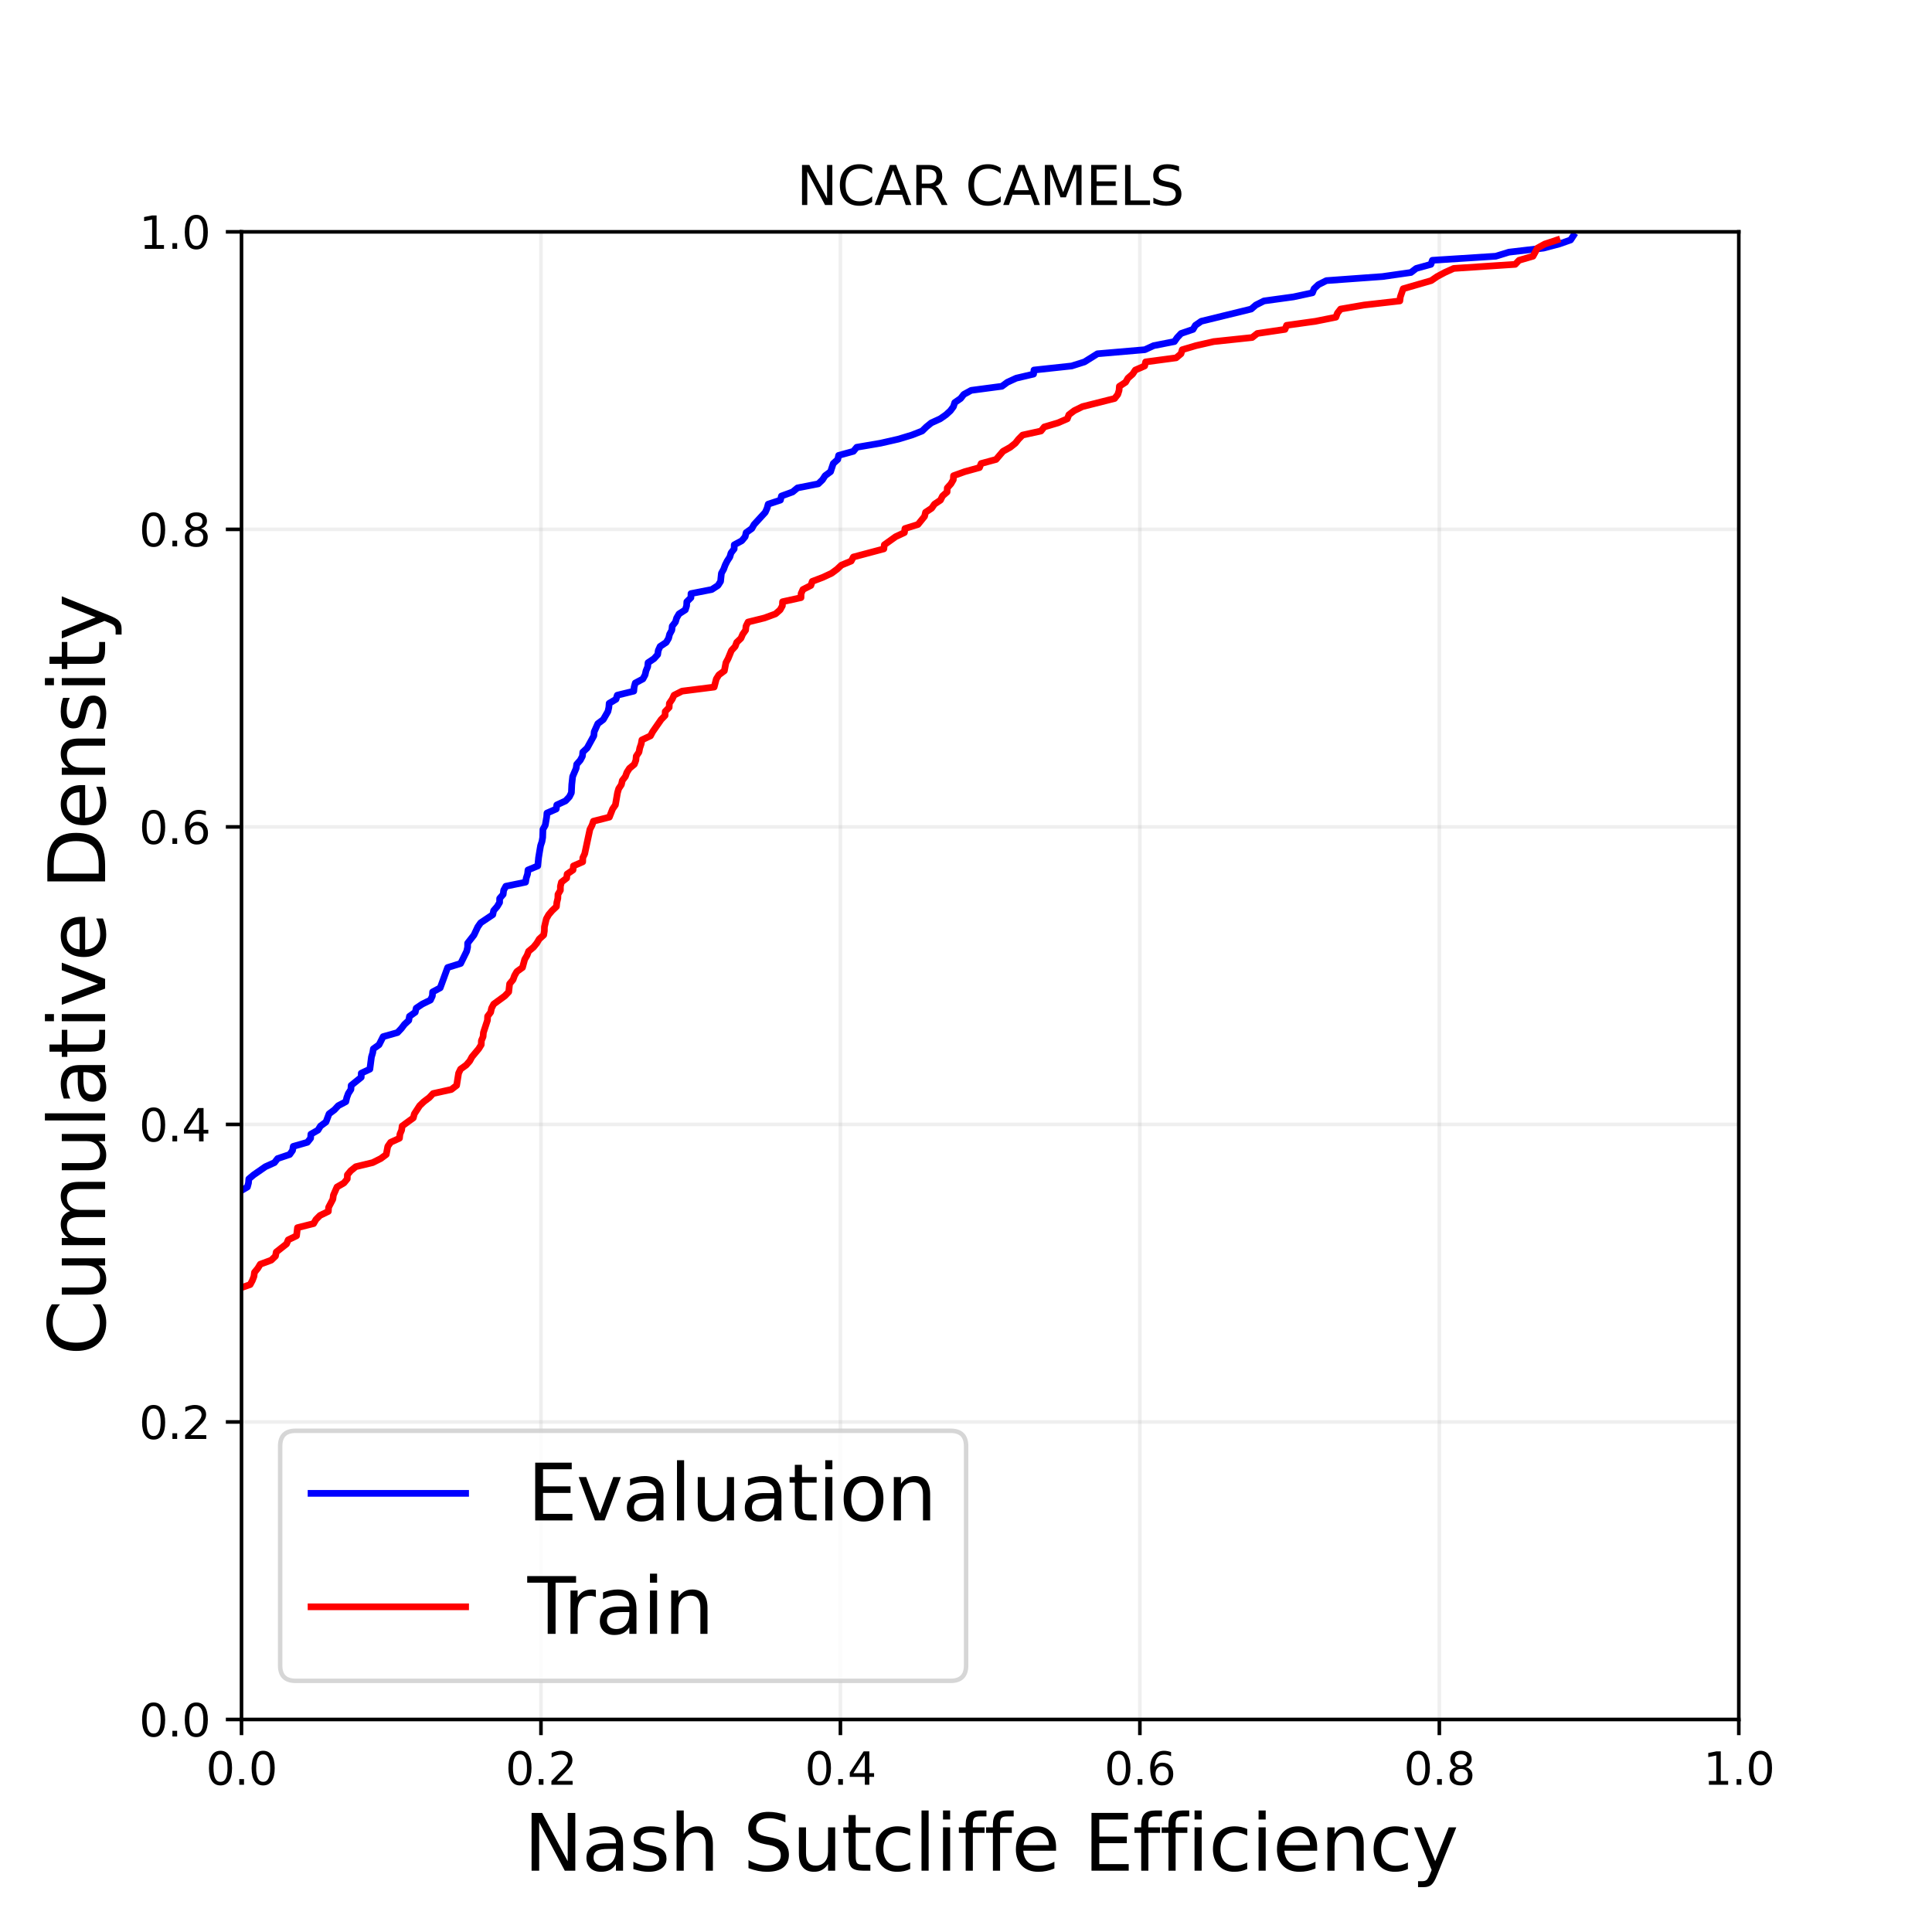 <?xml version="1.0" encoding="utf-8" standalone="no"?>
<!DOCTYPE svg PUBLIC "-//W3C//DTD SVG 1.1//EN"
  "http://www.w3.org/Graphics/SVG/1.1/DTD/svg11.dtd">
<svg xmlns:xlink="http://www.w3.org/1999/xlink" width="432pt" height="432pt" viewBox="0 0 432 432" xmlns="http://www.w3.org/2000/svg" version="1.1">
 <defs>
  <style type="text/css">*{stroke-linejoin: round; stroke-linecap: butt}</style>
 </defs>
 <g id="figure_1">
  <g id="patch_1">
   <path d="M 0 432 
L 432 432 
L 432 0 
L 0 0 
z
" style="fill: #ffffff"/>
  </g>
  <g id="axes_1">
   <g id="patch_2">
    <path d="M 54 384.48 
L 388.8 384.48 
L 388.8 51.84 
L 54 51.84 
z
" style="fill: #ffffff"/>
   </g>
   <g id="matplotlib.axis_1">
    <g id="xtick_1">
     <g id="line2d_1">
      <path d="M 54 384.48 
L 54 51.84 
" clip-path="url(#p6f4d86b67a)" style="fill: none; stroke: #b0b0b0; stroke-opacity: 0.2; stroke-width: 0.8; stroke-linecap: square"/>
     </g>
     <g id="line2d_2">
      <defs>
       <path id="m00bbfbec13" d="M 0 0 
L 0 3.5 
" style="stroke: #000000; stroke-width: 0.8"/>
      </defs>
      <g>
       <use xlink:href="#m00bbfbec13" x="54" y="384.48" style="stroke: #000000; stroke-width: 0.8"/>
      </g>
     </g>
     <g id="text_1">
      <!-- 0.0 -->
      <g transform="translate(46.048 399.078) scale(0.1 -0.1)">
       <defs>
        <path id="DejaVuSans-30" d="M 2034 4250 
Q 1547 4250 1301 3770 
Q 1056 3291 1056 2328 
Q 1056 1369 1301 889 
Q 1547 409 2034 409 
Q 2525 409 2770 889 
Q 3016 1369 3016 2328 
Q 3016 3291 2770 3770 
Q 2525 4250 2034 4250 
z
M 2034 4750 
Q 2819 4750 3233 4129 
Q 3647 3509 3647 2328 
Q 3647 1150 3233 529 
Q 2819 -91 2034 -91 
Q 1250 -91 836 529 
Q 422 1150 422 2328 
Q 422 3509 836 4129 
Q 1250 4750 2034 4750 
z
" transform="scale(0.016)"/>
        <path id="DejaVuSans-2e" d="M 684 794 
L 1344 794 
L 1344 0 
L 684 0 
L 684 794 
z
" transform="scale(0.016)"/>
       </defs>
       <use xlink:href="#DejaVuSans-30"/>
       <use xlink:href="#DejaVuSans-2e" x="63.623"/>
       <use xlink:href="#DejaVuSans-30" x="95.41"/>
      </g>
     </g>
    </g>
    <g id="xtick_2">
     <g id="line2d_3">
      <path d="M 120.96 384.48 
L 120.96 51.84 
" clip-path="url(#p6f4d86b67a)" style="fill: none; stroke: #b0b0b0; stroke-opacity: 0.2; stroke-width: 0.8; stroke-linecap: square"/>
     </g>
     <g id="line2d_4">
      <g>
       <use xlink:href="#m00bbfbec13" x="120.96" y="384.48" style="stroke: #000000; stroke-width: 0.8"/>
      </g>
     </g>
     <g id="text_2">
      <!-- 0.2 -->
      <g transform="translate(113.008 399.078) scale(0.1 -0.1)">
       <defs>
        <path id="DejaVuSans-32" d="M 1228 531 
L 3431 531 
L 3431 0 
L 469 0 
L 469 531 
Q 828 903 1448 1529 
Q 2069 2156 2228 2338 
Q 2531 2678 2651 2914 
Q 2772 3150 2772 3378 
Q 2772 3750 2511 3984 
Q 2250 4219 1831 4219 
Q 1534 4219 1204 4116 
Q 875 4013 500 3803 
L 500 4441 
Q 881 4594 1212 4672 
Q 1544 4750 1819 4750 
Q 2544 4750 2975 4387 
Q 3406 4025 3406 3419 
Q 3406 3131 3298 2873 
Q 3191 2616 2906 2266 
Q 2828 2175 2409 1742 
Q 1991 1309 1228 531 
z
" transform="scale(0.016)"/>
       </defs>
       <use xlink:href="#DejaVuSans-30"/>
       <use xlink:href="#DejaVuSans-2e" x="63.623"/>
       <use xlink:href="#DejaVuSans-32" x="95.41"/>
      </g>
     </g>
    </g>
    <g id="xtick_3">
     <g id="line2d_5">
      <path d="M 187.92 384.48 
L 187.92 51.84 
" clip-path="url(#p6f4d86b67a)" style="fill: none; stroke: #b0b0b0; stroke-opacity: 0.2; stroke-width: 0.8; stroke-linecap: square"/>
     </g>
     <g id="line2d_6">
      <g>
       <use xlink:href="#m00bbfbec13" x="187.92" y="384.48" style="stroke: #000000; stroke-width: 0.8"/>
      </g>
     </g>
     <g id="text_3">
      <!-- 0.4 -->
      <g transform="translate(179.968 399.078) scale(0.1 -0.1)">
       <defs>
        <path id="DejaVuSans-34" d="M 2419 4116 
L 825 1625 
L 2419 1625 
L 2419 4116 
z
M 2253 4666 
L 3047 4666 
L 3047 1625 
L 3713 1625 
L 3713 1100 
L 3047 1100 
L 3047 0 
L 2419 0 
L 2419 1100 
L 313 1100 
L 313 1709 
L 2253 4666 
z
" transform="scale(0.016)"/>
       </defs>
       <use xlink:href="#DejaVuSans-30"/>
       <use xlink:href="#DejaVuSans-2e" x="63.623"/>
       <use xlink:href="#DejaVuSans-34" x="95.41"/>
      </g>
     </g>
    </g>
    <g id="xtick_4">
     <g id="line2d_7">
      <path d="M 254.88 384.48 
L 254.88 51.84 
" clip-path="url(#p6f4d86b67a)" style="fill: none; stroke: #b0b0b0; stroke-opacity: 0.2; stroke-width: 0.8; stroke-linecap: square"/>
     </g>
     <g id="line2d_8">
      <g>
       <use xlink:href="#m00bbfbec13" x="254.88" y="384.48" style="stroke: #000000; stroke-width: 0.8"/>
      </g>
     </g>
     <g id="text_4">
      <!-- 0.6 -->
      <g transform="translate(246.928 399.078) scale(0.1 -0.1)">
       <defs>
        <path id="DejaVuSans-36" d="M 2113 2584 
Q 1688 2584 1439 2293 
Q 1191 2003 1191 1497 
Q 1191 994 1439 701 
Q 1688 409 2113 409 
Q 2538 409 2786 701 
Q 3034 994 3034 1497 
Q 3034 2003 2786 2293 
Q 2538 2584 2113 2584 
z
M 3366 4563 
L 3366 3988 
Q 3128 4100 2886 4159 
Q 2644 4219 2406 4219 
Q 1781 4219 1451 3797 
Q 1122 3375 1075 2522 
Q 1259 2794 1537 2939 
Q 1816 3084 2150 3084 
Q 2853 3084 3261 2657 
Q 3669 2231 3669 1497 
Q 3669 778 3244 343 
Q 2819 -91 2113 -91 
Q 1303 -91 875 529 
Q 447 1150 447 2328 
Q 447 3434 972 4092 
Q 1497 4750 2381 4750 
Q 2619 4750 2861 4703 
Q 3103 4656 3366 4563 
z
" transform="scale(0.016)"/>
       </defs>
       <use xlink:href="#DejaVuSans-30"/>
       <use xlink:href="#DejaVuSans-2e" x="63.623"/>
       <use xlink:href="#DejaVuSans-36" x="95.41"/>
      </g>
     </g>
    </g>
    <g id="xtick_5">
     <g id="line2d_9">
      <path d="M 321.84 384.48 
L 321.84 51.84 
" clip-path="url(#p6f4d86b67a)" style="fill: none; stroke: #b0b0b0; stroke-opacity: 0.2; stroke-width: 0.8; stroke-linecap: square"/>
     </g>
     <g id="line2d_10">
      <g>
       <use xlink:href="#m00bbfbec13" x="321.84" y="384.48" style="stroke: #000000; stroke-width: 0.8"/>
      </g>
     </g>
     <g id="text_5">
      <!-- 0.8 -->
      <g transform="translate(313.888 399.078) scale(0.1 -0.1)">
       <defs>
        <path id="DejaVuSans-38" d="M 2034 2216 
Q 1584 2216 1326 1975 
Q 1069 1734 1069 1313 
Q 1069 891 1326 650 
Q 1584 409 2034 409 
Q 2484 409 2743 651 
Q 3003 894 3003 1313 
Q 3003 1734 2745 1975 
Q 2488 2216 2034 2216 
z
M 1403 2484 
Q 997 2584 770 2862 
Q 544 3141 544 3541 
Q 544 4100 942 4425 
Q 1341 4750 2034 4750 
Q 2731 4750 3128 4425 
Q 3525 4100 3525 3541 
Q 3525 3141 3298 2862 
Q 3072 2584 2669 2484 
Q 3125 2378 3379 2068 
Q 3634 1759 3634 1313 
Q 3634 634 3220 271 
Q 2806 -91 2034 -91 
Q 1263 -91 848 271 
Q 434 634 434 1313 
Q 434 1759 690 2068 
Q 947 2378 1403 2484 
z
M 1172 3481 
Q 1172 3119 1398 2916 
Q 1625 2713 2034 2713 
Q 2441 2713 2670 2916 
Q 2900 3119 2900 3481 
Q 2900 3844 2670 4047 
Q 2441 4250 2034 4250 
Q 1625 4250 1398 4047 
Q 1172 3844 1172 3481 
z
" transform="scale(0.016)"/>
       </defs>
       <use xlink:href="#DejaVuSans-30"/>
       <use xlink:href="#DejaVuSans-2e" x="63.623"/>
       <use xlink:href="#DejaVuSans-38" x="95.41"/>
      </g>
     </g>
    </g>
    <g id="xtick_6">
     <g id="line2d_11">
      <path d="M 388.8 384.48 
L 388.8 51.84 
" clip-path="url(#p6f4d86b67a)" style="fill: none; stroke: #b0b0b0; stroke-opacity: 0.2; stroke-width: 0.8; stroke-linecap: square"/>
     </g>
     <g id="line2d_12">
      <g>
       <use xlink:href="#m00bbfbec13" x="388.8" y="384.48" style="stroke: #000000; stroke-width: 0.8"/>
      </g>
     </g>
     <g id="text_6">
      <!-- 1.0 -->
      <g transform="translate(380.848 399.078) scale(0.1 -0.1)">
       <defs>
        <path id="DejaVuSans-31" d="M 794 531 
L 1825 531 
L 1825 4091 
L 703 3866 
L 703 4441 
L 1819 4666 
L 2450 4666 
L 2450 531 
L 3481 531 
L 3481 0 
L 794 0 
L 794 531 
z
" transform="scale(0.016)"/>
       </defs>
       <use xlink:href="#DejaVuSans-31"/>
       <use xlink:href="#DejaVuSans-2e" x="63.623"/>
       <use xlink:href="#DejaVuSans-30" x="95.41"/>
      </g>
     </g>
    </g>
    <g id="text_7">
     <!-- Nash Sutcliffe Efficiency -->
     <g transform="translate(117.125 418.288) scale(0.173 -0.173)">
      <defs>
       <path id="DejaVuSans-4e" d="M 628 4666 
L 1478 4666 
L 3547 763 
L 3547 4666 
L 4159 4666 
L 4159 0 
L 3309 0 
L 1241 3903 
L 1241 0 
L 628 0 
L 628 4666 
z
" transform="scale(0.016)"/>
       <path id="DejaVuSans-61" d="M 2194 1759 
Q 1497 1759 1228 1600 
Q 959 1441 959 1056 
Q 959 750 1161 570 
Q 1363 391 1709 391 
Q 2188 391 2477 730 
Q 2766 1069 2766 1631 
L 2766 1759 
L 2194 1759 
z
M 3341 1997 
L 3341 0 
L 2766 0 
L 2766 531 
Q 2569 213 2275 61 
Q 1981 -91 1556 -91 
Q 1019 -91 701 211 
Q 384 513 384 1019 
Q 384 1609 779 1909 
Q 1175 2209 1959 2209 
L 2766 2209 
L 2766 2266 
Q 2766 2663 2505 2880 
Q 2244 3097 1772 3097 
Q 1472 3097 1187 3025 
Q 903 2953 641 2809 
L 641 3341 
Q 956 3463 1253 3523 
Q 1550 3584 1831 3584 
Q 2591 3584 2966 3190 
Q 3341 2797 3341 1997 
z
" transform="scale(0.016)"/>
       <path id="DejaVuSans-73" d="M 2834 3397 
L 2834 2853 
Q 2591 2978 2328 3040 
Q 2066 3103 1784 3103 
Q 1356 3103 1142 2972 
Q 928 2841 928 2578 
Q 928 2378 1081 2264 
Q 1234 2150 1697 2047 
L 1894 2003 
Q 2506 1872 2764 1633 
Q 3022 1394 3022 966 
Q 3022 478 2636 193 
Q 2250 -91 1575 -91 
Q 1294 -91 989 -36 
Q 684 19 347 128 
L 347 722 
Q 666 556 975 473 
Q 1284 391 1588 391 
Q 1994 391 2212 530 
Q 2431 669 2431 922 
Q 2431 1156 2273 1281 
Q 2116 1406 1581 1522 
L 1381 1569 
Q 847 1681 609 1914 
Q 372 2147 372 2553 
Q 372 3047 722 3315 
Q 1072 3584 1716 3584 
Q 2034 3584 2315 3537 
Q 2597 3491 2834 3397 
z
" transform="scale(0.016)"/>
       <path id="DejaVuSans-68" d="M 3513 2113 
L 3513 0 
L 2938 0 
L 2938 2094 
Q 2938 2591 2744 2837 
Q 2550 3084 2163 3084 
Q 1697 3084 1428 2787 
Q 1159 2491 1159 1978 
L 1159 0 
L 581 0 
L 581 4863 
L 1159 4863 
L 1159 2956 
Q 1366 3272 1645 3428 
Q 1925 3584 2291 3584 
Q 2894 3584 3203 3211 
Q 3513 2838 3513 2113 
z
" transform="scale(0.016)"/>
       <path id="DejaVuSans-20" transform="scale(0.016)"/>
       <path id="DejaVuSans-53" d="M 3425 4513 
L 3425 3897 
Q 3066 4069 2747 4153 
Q 2428 4238 2131 4238 
Q 1616 4238 1336 4038 
Q 1056 3838 1056 3469 
Q 1056 3159 1242 3001 
Q 1428 2844 1947 2747 
L 2328 2669 
Q 3034 2534 3370 2195 
Q 3706 1856 3706 1288 
Q 3706 609 3251 259 
Q 2797 -91 1919 -91 
Q 1588 -91 1214 -16 
Q 841 59 441 206 
L 441 856 
Q 825 641 1194 531 
Q 1563 422 1919 422 
Q 2459 422 2753 634 
Q 3047 847 3047 1241 
Q 3047 1584 2836 1778 
Q 2625 1972 2144 2069 
L 1759 2144 
Q 1053 2284 737 2584 
Q 422 2884 422 3419 
Q 422 4038 858 4394 
Q 1294 4750 2059 4750 
Q 2388 4750 2728 4690 
Q 3069 4631 3425 4513 
z
" transform="scale(0.016)"/>
       <path id="DejaVuSans-75" d="M 544 1381 
L 544 3500 
L 1119 3500 
L 1119 1403 
Q 1119 906 1312 657 
Q 1506 409 1894 409 
Q 2359 409 2629 706 
Q 2900 1003 2900 1516 
L 2900 3500 
L 3475 3500 
L 3475 0 
L 2900 0 
L 2900 538 
Q 2691 219 2414 64 
Q 2138 -91 1772 -91 
Q 1169 -91 856 284 
Q 544 659 544 1381 
z
M 1991 3584 
L 1991 3584 
z
" transform="scale(0.016)"/>
       <path id="DejaVuSans-74" d="M 1172 4494 
L 1172 3500 
L 2356 3500 
L 2356 3053 
L 1172 3053 
L 1172 1153 
Q 1172 725 1289 603 
Q 1406 481 1766 481 
L 2356 481 
L 2356 0 
L 1766 0 
Q 1100 0 847 248 
Q 594 497 594 1153 
L 594 3053 
L 172 3053 
L 172 3500 
L 594 3500 
L 594 4494 
L 1172 4494 
z
" transform="scale(0.016)"/>
       <path id="DejaVuSans-63" d="M 3122 3366 
L 3122 2828 
Q 2878 2963 2633 3030 
Q 2388 3097 2138 3097 
Q 1578 3097 1268 2742 
Q 959 2388 959 1747 
Q 959 1106 1268 751 
Q 1578 397 2138 397 
Q 2388 397 2633 464 
Q 2878 531 3122 666 
L 3122 134 
Q 2881 22 2623 -34 
Q 2366 -91 2075 -91 
Q 1284 -91 818 406 
Q 353 903 353 1747 
Q 353 2603 823 3093 
Q 1294 3584 2113 3584 
Q 2378 3584 2631 3529 
Q 2884 3475 3122 3366 
z
" transform="scale(0.016)"/>
       <path id="DejaVuSans-6c" d="M 603 4863 
L 1178 4863 
L 1178 0 
L 603 0 
L 603 4863 
z
" transform="scale(0.016)"/>
       <path id="DejaVuSans-69" d="M 603 3500 
L 1178 3500 
L 1178 0 
L 603 0 
L 603 3500 
z
M 603 4863 
L 1178 4863 
L 1178 4134 
L 603 4134 
L 603 4863 
z
" transform="scale(0.016)"/>
       <path id="DejaVuSans-66" d="M 2375 4863 
L 2375 4384 
L 1825 4384 
Q 1516 4384 1395 4259 
Q 1275 4134 1275 3809 
L 1275 3500 
L 2222 3500 
L 2222 3053 
L 1275 3053 
L 1275 0 
L 697 0 
L 697 3053 
L 147 3053 
L 147 3500 
L 697 3500 
L 697 3744 
Q 697 4328 969 4595 
Q 1241 4863 1831 4863 
L 2375 4863 
z
" transform="scale(0.016)"/>
       <path id="DejaVuSans-65" d="M 3597 1894 
L 3597 1613 
L 953 1613 
Q 991 1019 1311 708 
Q 1631 397 2203 397 
Q 2534 397 2845 478 
Q 3156 559 3463 722 
L 3463 178 
Q 3153 47 2828 -22 
Q 2503 -91 2169 -91 
Q 1331 -91 842 396 
Q 353 884 353 1716 
Q 353 2575 817 3079 
Q 1281 3584 2069 3584 
Q 2775 3584 3186 3129 
Q 3597 2675 3597 1894 
z
M 3022 2063 
Q 3016 2534 2758 2815 
Q 2500 3097 2075 3097 
Q 1594 3097 1305 2825 
Q 1016 2553 972 2059 
L 3022 2063 
z
" transform="scale(0.016)"/>
       <path id="DejaVuSans-45" d="M 628 4666 
L 3578 4666 
L 3578 4134 
L 1259 4134 
L 1259 2753 
L 3481 2753 
L 3481 2222 
L 1259 2222 
L 1259 531 
L 3634 531 
L 3634 0 
L 628 0 
L 628 4666 
z
" transform="scale(0.016)"/>
       <path id="DejaVuSans-6e" d="M 3513 2113 
L 3513 0 
L 2938 0 
L 2938 2094 
Q 2938 2591 2744 2837 
Q 2550 3084 2163 3084 
Q 1697 3084 1428 2787 
Q 1159 2491 1159 1978 
L 1159 0 
L 581 0 
L 581 3500 
L 1159 3500 
L 1159 2956 
Q 1366 3272 1645 3428 
Q 1925 3584 2291 3584 
Q 2894 3584 3203 3211 
Q 3513 2838 3513 2113 
z
" transform="scale(0.016)"/>
       <path id="DejaVuSans-79" d="M 2059 -325 
Q 1816 -950 1584 -1140 
Q 1353 -1331 966 -1331 
L 506 -1331 
L 506 -850 
L 844 -850 
Q 1081 -850 1212 -737 
Q 1344 -625 1503 -206 
L 1606 56 
L 191 3500 
L 800 3500 
L 1894 763 
L 2988 3500 
L 3597 3500 
L 2059 -325 
z
" transform="scale(0.016)"/>
      </defs>
      <use xlink:href="#DejaVuSans-4e"/>
      <use xlink:href="#DejaVuSans-61" x="74.805"/>
      <use xlink:href="#DejaVuSans-73" x="136.084"/>
      <use xlink:href="#DejaVuSans-68" x="188.184"/>
      <use xlink:href="#DejaVuSans-20" x="251.562"/>
      <use xlink:href="#DejaVuSans-53" x="283.35"/>
      <use xlink:href="#DejaVuSans-75" x="346.826"/>
      <use xlink:href="#DejaVuSans-74" x="410.205"/>
      <use xlink:href="#DejaVuSans-63" x="449.414"/>
      <use xlink:href="#DejaVuSans-6c" x="504.395"/>
      <use xlink:href="#DejaVuSans-69" x="532.178"/>
      <use xlink:href="#DejaVuSans-66" x="559.961"/>
      <use xlink:href="#DejaVuSans-66" x="595.166"/>
      <use xlink:href="#DejaVuSans-65" x="630.371"/>
      <use xlink:href="#DejaVuSans-20" x="691.895"/>
      <use xlink:href="#DejaVuSans-45" x="723.682"/>
      <use xlink:href="#DejaVuSans-66" x="786.865"/>
      <use xlink:href="#DejaVuSans-66" x="822.07"/>
      <use xlink:href="#DejaVuSans-69" x="857.275"/>
      <use xlink:href="#DejaVuSans-63" x="885.059"/>
      <use xlink:href="#DejaVuSans-69" x="940.039"/>
      <use xlink:href="#DejaVuSans-65" x="967.822"/>
      <use xlink:href="#DejaVuSans-6e" x="1029.346"/>
      <use xlink:href="#DejaVuSans-63" x="1092.725"/>
      <use xlink:href="#DejaVuSans-79" x="1147.705"/>
     </g>
    </g>
   </g>
   <g id="matplotlib.axis_2">
    <g id="ytick_1">
     <g id="line2d_13">
      <path d="M 54 384.48 
L 388.8 384.48 
" clip-path="url(#p6f4d86b67a)" style="fill: none; stroke: #b0b0b0; stroke-opacity: 0.2; stroke-width: 0.8; stroke-linecap: square"/>
     </g>
     <g id="line2d_14">
      <defs>
       <path id="m61694f74be" d="M 0 0 
L -3.5 0 
" style="stroke: #000000; stroke-width: 0.8"/>
      </defs>
      <g>
       <use xlink:href="#m61694f74be" x="54" y="384.48" style="stroke: #000000; stroke-width: 0.8"/>
      </g>
     </g>
     <g id="text_8">
      <!-- 0.0 -->
      <g transform="translate(31.097 388.279) scale(0.1 -0.1)">
       <use xlink:href="#DejaVuSans-30"/>
       <use xlink:href="#DejaVuSans-2e" x="63.623"/>
       <use xlink:href="#DejaVuSans-30" x="95.41"/>
      </g>
     </g>
    </g>
    <g id="ytick_2">
     <g id="line2d_15">
      <path d="M 54 317.952 
L 388.8 317.952 
" clip-path="url(#p6f4d86b67a)" style="fill: none; stroke: #b0b0b0; stroke-opacity: 0.2; stroke-width: 0.8; stroke-linecap: square"/>
     </g>
     <g id="line2d_16">
      <g>
       <use xlink:href="#m61694f74be" x="54" y="317.952" style="stroke: #000000; stroke-width: 0.8"/>
      </g>
     </g>
     <g id="text_9">
      <!-- 0.2 -->
      <g transform="translate(31.097 321.751) scale(0.1 -0.1)">
       <use xlink:href="#DejaVuSans-30"/>
       <use xlink:href="#DejaVuSans-2e" x="63.623"/>
       <use xlink:href="#DejaVuSans-32" x="95.41"/>
      </g>
     </g>
    </g>
    <g id="ytick_3">
     <g id="line2d_17">
      <path d="M 54 251.424 
L 388.8 251.424 
" clip-path="url(#p6f4d86b67a)" style="fill: none; stroke: #b0b0b0; stroke-opacity: 0.2; stroke-width: 0.8; stroke-linecap: square"/>
     </g>
     <g id="line2d_18">
      <g>
       <use xlink:href="#m61694f74be" x="54" y="251.424" style="stroke: #000000; stroke-width: 0.8"/>
      </g>
     </g>
     <g id="text_10">
      <!-- 0.4 -->
      <g transform="translate(31.097 255.223) scale(0.1 -0.1)">
       <use xlink:href="#DejaVuSans-30"/>
       <use xlink:href="#DejaVuSans-2e" x="63.623"/>
       <use xlink:href="#DejaVuSans-34" x="95.41"/>
      </g>
     </g>
    </g>
    <g id="ytick_4">
     <g id="line2d_19">
      <path d="M 54 184.896 
L 388.8 184.896 
" clip-path="url(#p6f4d86b67a)" style="fill: none; stroke: #b0b0b0; stroke-opacity: 0.2; stroke-width: 0.8; stroke-linecap: square"/>
     </g>
     <g id="line2d_20">
      <g>
       <use xlink:href="#m61694f74be" x="54" y="184.896" style="stroke: #000000; stroke-width: 0.8"/>
      </g>
     </g>
     <g id="text_11">
      <!-- 0.6 -->
      <g transform="translate(31.097 188.695) scale(0.1 -0.1)">
       <use xlink:href="#DejaVuSans-30"/>
       <use xlink:href="#DejaVuSans-2e" x="63.623"/>
       <use xlink:href="#DejaVuSans-36" x="95.41"/>
      </g>
     </g>
    </g>
    <g id="ytick_5">
     <g id="line2d_21">
      <path d="M 54 118.368 
L 388.8 118.368 
" clip-path="url(#p6f4d86b67a)" style="fill: none; stroke: #b0b0b0; stroke-opacity: 0.2; stroke-width: 0.8; stroke-linecap: square"/>
     </g>
     <g id="line2d_22">
      <g>
       <use xlink:href="#m61694f74be" x="54" y="118.368" style="stroke: #000000; stroke-width: 0.8"/>
      </g>
     </g>
     <g id="text_12">
      <!-- 0.8 -->
      <g transform="translate(31.097 122.167) scale(0.1 -0.1)">
       <use xlink:href="#DejaVuSans-30"/>
       <use xlink:href="#DejaVuSans-2e" x="63.623"/>
       <use xlink:href="#DejaVuSans-38" x="95.41"/>
      </g>
     </g>
    </g>
    <g id="ytick_6">
     <g id="line2d_23">
      <path d="M 54 51.84 
L 388.8 51.84 
" clip-path="url(#p6f4d86b67a)" style="fill: none; stroke: #b0b0b0; stroke-opacity: 0.2; stroke-width: 0.8; stroke-linecap: square"/>
     </g>
     <g id="line2d_24">
      <g>
       <use xlink:href="#m61694f74be" x="54" y="51.84" style="stroke: #000000; stroke-width: 0.8"/>
      </g>
     </g>
     <g id="text_13">
      <!-- 1.0 -->
      <g transform="translate(31.097 55.639) scale(0.1 -0.1)">
       <use xlink:href="#DejaVuSans-31"/>
       <use xlink:href="#DejaVuSans-2e" x="63.623"/>
       <use xlink:href="#DejaVuSans-30" x="95.41"/>
      </g>
     </g>
    </g>
    <g id="text_14">
     <!-- Cumulative Density -->
     <g transform="translate(23.503 303.066) rotate(-90) scale(0.173 -0.173)">
      <defs>
       <path id="DejaVuSans-43" d="M 4122 4306 
L 4122 3641 
Q 3803 3938 3442 4084 
Q 3081 4231 2675 4231 
Q 1875 4231 1450 3742 
Q 1025 3253 1025 2328 
Q 1025 1406 1450 917 
Q 1875 428 2675 428 
Q 3081 428 3442 575 
Q 3803 722 4122 1019 
L 4122 359 
Q 3791 134 3420 21 
Q 3050 -91 2638 -91 
Q 1578 -91 968 557 
Q 359 1206 359 2328 
Q 359 3453 968 4101 
Q 1578 4750 2638 4750 
Q 3056 4750 3426 4639 
Q 3797 4528 4122 4306 
z
" transform="scale(0.016)"/>
       <path id="DejaVuSans-6d" d="M 3328 2828 
Q 3544 3216 3844 3400 
Q 4144 3584 4550 3584 
Q 5097 3584 5394 3201 
Q 5691 2819 5691 2113 
L 5691 0 
L 5113 0 
L 5113 2094 
Q 5113 2597 4934 2840 
Q 4756 3084 4391 3084 
Q 3944 3084 3684 2787 
Q 3425 2491 3425 1978 
L 3425 0 
L 2847 0 
L 2847 2094 
Q 2847 2600 2669 2842 
Q 2491 3084 2119 3084 
Q 1678 3084 1418 2786 
Q 1159 2488 1159 1978 
L 1159 0 
L 581 0 
L 581 3500 
L 1159 3500 
L 1159 2956 
Q 1356 3278 1631 3431 
Q 1906 3584 2284 3584 
Q 2666 3584 2933 3390 
Q 3200 3197 3328 2828 
z
" transform="scale(0.016)"/>
       <path id="DejaVuSans-76" d="M 191 3500 
L 800 3500 
L 1894 563 
L 2988 3500 
L 3597 3500 
L 2284 0 
L 1503 0 
L 191 3500 
z
" transform="scale(0.016)"/>
       <path id="DejaVuSans-44" d="M 1259 4147 
L 1259 519 
L 2022 519 
Q 2988 519 3436 956 
Q 3884 1394 3884 2338 
Q 3884 3275 3436 3711 
Q 2988 4147 2022 4147 
L 1259 4147 
z
M 628 4666 
L 1925 4666 
Q 3281 4666 3915 4102 
Q 4550 3538 4550 2338 
Q 4550 1131 3912 565 
Q 3275 0 1925 0 
L 628 0 
L 628 4666 
z
" transform="scale(0.016)"/>
      </defs>
      <use xlink:href="#DejaVuSans-43"/>
      <use xlink:href="#DejaVuSans-75" x="69.824"/>
      <use xlink:href="#DejaVuSans-6d" x="133.203"/>
      <use xlink:href="#DejaVuSans-75" x="230.615"/>
      <use xlink:href="#DejaVuSans-6c" x="293.994"/>
      <use xlink:href="#DejaVuSans-61" x="321.777"/>
      <use xlink:href="#DejaVuSans-74" x="383.057"/>
      <use xlink:href="#DejaVuSans-69" x="422.266"/>
      <use xlink:href="#DejaVuSans-76" x="450.049"/>
      <use xlink:href="#DejaVuSans-65" x="509.229"/>
      <use xlink:href="#DejaVuSans-20" x="570.752"/>
      <use xlink:href="#DejaVuSans-44" x="602.539"/>
      <use xlink:href="#DejaVuSans-65" x="679.541"/>
      <use xlink:href="#DejaVuSans-6e" x="741.064"/>
      <use xlink:href="#DejaVuSans-73" x="804.443"/>
      <use xlink:href="#DejaVuSans-69" x="856.543"/>
      <use xlink:href="#DejaVuSans-74" x="884.326"/>
      <use xlink:href="#DejaVuSans-79" x="923.535"/>
     </g>
    </g>
   </g>
   <g id="line2d_25">
    <path d="M -1 288.6 
L 1.161 288.142 
L 2.722 287.233 
L 7.3 286.324 
L 10.534 285.415 
L 11.616 284.506 
L 19.919 282.689 
L 22.295 281.78 
L 22.543 280.871 
L 24.301 279.962 
L 24.733 279.053 
L 25.376 278.144 
L 30.627 277.235 
L 33.125 275.418 
L 35.052 273.6 
L 35.493 272.691 
L 43.746 271.782 
L 43.867 270.873 
L 47.591 269.965 
L 49.168 269.056 
L 51.429 268.147 
L 51.477 267.238 
L 53.776 266.329 
L 55.318 265.42 
L 55.563 264.511 
L 55.642 263.603 
L 56.728 262.694 
L 59.349 260.876 
L 61.369 259.967 
L 62.077 259.058 
L 64.774 258.15 
L 65.415 257.241 
L 65.573 256.332 
L 68.732 255.423 
L 69.452 254.514 
L 69.517 253.605 
L 71.101 252.696 
L 71.656 251.788 
L 72.889 250.879 
L 73.578 249.061 
L 74.789 248.152 
L 75.627 247.243 
L 77.333 246.334 
L 77.545 245.426 
L 77.877 244.517 
L 78.465 243.608 
L 78.523 242.699 
L 80.77 240.881 
L 80.779 239.972 
L 82.703 239.064 
L 83.057 236.337 
L 83.334 235.428 
L 83.484 234.519 
L 84.754 233.61 
L 85.674 231.793 
L 88.886 230.884 
L 89.743 229.975 
L 90.432 229.066 
L 91.403 228.157 
L 91.557 227.249 
L 92.849 226.34 
L 93.065 225.431 
L 94.411 224.522 
L 96.254 223.613 
L 96.678 222.704 
L 96.735 221.795 
L 98.43 220.887 
L 99.097 219.069 
L 99.758 217.251 
L 100.092 216.342 
L 103.007 215.433 
L 104.352 212.707 
L 104.558 211.798 
L 104.566 210.889 
L 105.985 209.071 
L 106.834 207.254 
L 107.471 206.345 
L 110.185 204.527 
L 110.379 203.618 
L 111.163 202.71 
L 111.71 201.801 
L 111.726 200.892 
L 112.512 199.983 
L 112.618 199.074 
L 113.106 198.165 
L 117.517 197.256 
L 117.667 196.348 
L 117.959 195.439 
L 118.06 194.53 
L 120.251 193.621 
L 120.421 191.803 
L 120.721 189.986 
L 120.881 189.077 
L 121.188 188.168 
L 121.346 187.259 
L 121.404 185.441 
L 121.919 184.532 
L 122.231 182.715 
L 122.3 181.806 
L 124.374 180.897 
L 124.5 179.988 
L 126.464 179.079 
L 127.314 178.17 
L 127.766 177.262 
L 127.849 175.444 
L 128.049 173.626 
L 128.824 171.809 
L 128.95 170.9 
L 129.751 169.991 
L 130.233 169.082 
L 130.314 168.173 
L 131.282 167.264 
L 132.778 164.538 
L 132.864 163.629 
L 133.674 161.811 
L 134.889 160.902 
L 135.936 159.085 
L 136.142 158.176 
L 136.211 157.267 
L 137.743 156.358 
L 138.026 155.449 
L 141.714 154.54 
L 141.798 153.631 
L 142.047 152.723 
L 143.755 151.814 
L 144.244 150.905 
L 144.447 149.996 
L 144.827 149.087 
L 144.904 148.178 
L 146.248 147.27 
L 147.059 146.361 
L 147.186 145.452 
L 147.601 144.543 
L 148.965 143.634 
L 149.499 142.725 
L 149.725 141.816 
L 150.224 140.908 
L 150.312 139.999 
L 151.028 139.09 
L 151.296 138.181 
L 151.83 137.272 
L 153.238 136.363 
L 153.527 135.454 
L 153.576 134.546 
L 154.496 133.637 
L 154.507 132.728 
L 159.154 131.819 
L 160.546 130.91 
L 161.121 130.001 
L 161.309 128.184 
L 161.816 127.275 
L 162.146 126.366 
L 162.597 125.457 
L 163.188 124.548 
L 163.459 123.639 
L 164.162 122.73 
L 164.179 121.822 
L 165.869 120.913 
L 166.621 120.004 
L 166.839 119.095 
L 168.105 118.186 
L 168.617 117.277 
L 171.117 114.551 
L 171.523 113.642 
L 171.769 112.733 
L 174.51 111.824 
L 174.728 110.915 
L 177.223 110.007 
L 178.323 109.098 
L 182.964 108.189 
L 183.909 107.28 
L 184.497 106.371 
L 185.723 105.462 
L 186.318 103.645 
L 187.321 102.736 
L 187.522 101.827 
L 190.821 100.918 
L 191.568 100.009 
L 196.879 99.1 
L 200.876 98.191 
L 203.87 97.283 
L 206.196 96.374 
L 207.123 95.465 
L 208.238 94.556 
L 210.23 93.647 
L 211.532 92.738 
L 212.521 91.83 
L 213.194 90.921 
L 213.484 90.012 
L 214.797 89.103 
L 215.505 88.194 
L 217.154 87.285 
L 224.026 86.376 
L 225.26 85.468 
L 227.241 84.559 
L 231.11 83.65 
L 231.198 82.741 
L 239.626 81.832 
L 242.49 80.923 
L 245.393 79.106 
L 255.988 78.197 
L 257.964 77.288 
L 262.599 76.379 
L 263.238 75.47 
L 264.099 74.561 
L 266.765 73.652 
L 267.291 72.744 
L 268.603 71.835 
L 279.761 69.108 
L 280.824 68.199 
L 282.633 67.29 
L 289.237 66.382 
L 293.465 65.473 
L 293.826 64.564 
L 294.788 63.655 
L 296.589 62.746 
L 309.136 61.837 
L 315.489 60.929 
L 316.671 60.02 
L 319.955 59.111 
L 320.279 58.202 
L 334.46 57.293 
L 337.399 56.384 
L 345.152 55.475 
L 348.6 54.567 
L 351.194 53.658 
L 351.79 52.749 
L 351.79 52.749 
" clip-path="url(#p6f4d86b67a)" style="fill: none; stroke: #0000ff; stroke-width: 1.5; stroke-linecap: square"/>
   </g>
   <g id="line2d_26">
    <path d="M -1 324.606 
L -0.161 324.496 
L -0.058 323.587 
L 1.813 322.678 
L 2.212 321.769 
L 3.882 320.86 
L 7.257 319.951 
L 9.869 318.134 
L 11.617 317.225 
L 12.357 316.316 
L 17.462 315.407 
L 17.543 314.498 
L 21.398 313.59 
L 22.906 312.681 
L 23.984 311.772 
L 24.82 310.863 
L 28.885 309.045 
L 29.797 308.136 
L 32.14 307.228 
L 32.882 306.319 
L 34.923 305.41 
L 35.298 302.683 
L 36.22 301.774 
L 37.528 300.866 
L 39.864 299.957 
L 40.46 299.048 
L 42.702 297.23 
L 42.702 296.321 
L 43.513 295.412 
L 44.437 293.595 
L 44.634 292.686 
L 47.1 291.777 
L 48.32 290.868 
L 48.725 289.959 
L 49.63 289.05 
L 53.37 288.142 
L 55.942 287.233 
L 56.428 286.324 
L 56.779 285.415 
L 56.901 284.506 
L 57.646 283.597 
L 58.191 282.689 
L 60.65 281.78 
L 61.597 280.871 
L 61.768 279.962 
L 64.07 278.144 
L 64.447 277.235 
L 66.31 276.327 
L 66.518 274.509 
L 70.127 273.6 
L 70.645 272.691 
L 71.55 271.782 
L 73.419 270.873 
L 73.474 269.965 
L 74.427 268.147 
L 74.549 267.238 
L 75.347 265.42 
L 76.91 264.511 
L 77.65 263.603 
L 77.674 262.694 
L 78.432 261.785 
L 79.557 260.876 
L 83.321 259.967 
L 85.14 259.058 
L 86.363 258.15 
L 86.709 256.332 
L 87.347 255.423 
L 89.325 254.514 
L 89.425 253.605 
L 89.804 252.696 
L 89.921 251.788 
L 92.41 249.97 
L 92.651 249.061 
L 93.833 247.243 
L 94.778 246.334 
L 95.983 245.426 
L 96.84 244.517 
L 100.926 243.608 
L 102.105 242.699 
L 102.544 239.972 
L 102.979 239.064 
L 104.24 238.155 
L 105.036 237.246 
L 105.523 236.337 
L 107.035 234.519 
L 107.605 233.61 
L 107.637 232.702 
L 108.02 231.793 
L 108.093 230.884 
L 108.992 228.157 
L 109.033 227.249 
L 109.716 226.34 
L 109.913 225.431 
L 110.388 224.522 
L 112.874 222.704 
L 113.749 221.795 
L 113.954 219.978 
L 114.716 219.069 
L 115.044 218.16 
L 115.564 217.251 
L 116.827 216.342 
L 117.322 214.525 
L 117.854 213.616 
L 118.196 212.707 
L 119.293 211.798 
L 120.027 210.889 
L 120.568 209.98 
L 121.571 209.071 
L 121.719 208.163 
L 121.736 207.254 
L 122.17 205.436 
L 122.687 204.527 
L 123.461 203.618 
L 124.422 202.71 
L 124.51 201.801 
L 124.734 200.892 
L 124.764 199.983 
L 125.303 199.074 
L 125.309 198.165 
L 125.538 197.256 
L 126.705 196.348 
L 126.81 195.439 
L 128.127 194.53 
L 128.222 193.621 
L 130.294 192.712 
L 130.317 191.803 
L 130.745 190.894 
L 131.911 185.441 
L 132.379 184.532 
L 132.682 183.624 
L 136.261 182.715 
L 136.974 180.897 
L 137.604 179.988 
L 138.076 177.262 
L 138.34 176.353 
L 138.945 175.444 
L 139.147 174.535 
L 139.842 173.626 
L 140.167 172.717 
L 140.746 171.809 
L 141.841 170.9 
L 142.183 169.991 
L 142.268 169.082 
L 142.876 168.173 
L 143.053 167.264 
L 143.367 166.355 
L 143.53 165.447 
L 145.454 164.538 
L 145.931 163.629 
L 147.826 160.902 
L 148.707 159.993 
L 148.746 159.085 
L 149.625 158.176 
L 149.671 157.267 
L 150.298 156.358 
L 150.721 155.449 
L 152.514 154.54 
L 159.691 153.631 
L 160.168 151.814 
L 160.739 150.905 
L 161.968 149.996 
L 162.318 148.178 
L 162.806 147.27 
L 163.552 145.452 
L 164.394 144.543 
L 164.727 143.634 
L 165.679 142.725 
L 166.07 141.816 
L 166.719 140.908 
L 166.812 139.999 
L 167.268 139.09 
L 170.923 138.181 
L 173.401 137.272 
L 174.436 136.363 
L 174.94 135.454 
L 174.983 134.546 
L 179.106 133.637 
L 179.125 132.728 
L 179.53 131.819 
L 181.316 130.91 
L 181.616 130.001 
L 184.003 129.092 
L 185.943 128.184 
L 187.171 127.275 
L 188.142 126.366 
L 190.328 125.457 
L 190.812 124.548 
L 197.631 122.73 
L 197.733 121.822 
L 200.272 120.004 
L 202.225 119.095 
L 202.35 118.186 
L 205.259 117.277 
L 206.735 115.46 
L 206.955 114.551 
L 208.318 113.642 
L 208.949 112.733 
L 210.298 111.824 
L 210.743 110.915 
L 211.77 110.007 
L 211.814 109.098 
L 212.629 108.189 
L 213.159 107.28 
L 213.211 106.371 
L 215.73 105.462 
L 219.019 104.553 
L 219.38 103.645 
L 222.723 102.736 
L 224.273 100.918 
L 225.899 100.009 
L 227.035 99.1 
L 227.755 98.191 
L 228.651 97.283 
L 232.769 96.374 
L 233.503 95.465 
L 236.559 94.556 
L 238.656 93.647 
L 239.003 92.738 
L 240.198 91.83 
L 242.042 90.921 
L 249.236 89.103 
L 249.945 88.194 
L 250.227 87.285 
L 250.294 86.376 
L 251.686 85.468 
L 252.213 84.559 
L 253.252 83.65 
L 253.86 82.741 
L 255.954 81.832 
L 256.164 80.923 
L 262.987 80.014 
L 264.074 79.106 
L 264.35 78.197 
L 267.415 77.288 
L 271.385 76.379 
L 279.985 75.47 
L 281.143 74.561 
L 287.328 73.652 
L 287.687 72.744 
L 294.176 71.835 
L 298.708 70.926 
L 299.048 70.017 
L 299.759 69.108 
L 305.036 68.199 
L 313.006 67.29 
L 313.12 66.382 
L 313.748 64.564 
L 320.027 62.746 
L 321.351 61.837 
L 323.049 60.929 
L 325.057 60.02 
L 338.809 59.111 
L 339.668 58.202 
L 342.786 57.293 
L 343.774 55.475 
L 345.42 54.567 
L 348.158 53.658 
L 348.158 53.658 
" clip-path="url(#p6f4d86b67a)" style="fill: none; stroke: #ff0000; stroke-width: 1.5; stroke-linecap: square"/>
   </g>
   <g id="patch_3">
    <path d="M 54 384.48 
L 54 51.84 
" style="fill: none; stroke: #000000; stroke-width: 0.8; stroke-linejoin: miter; stroke-linecap: square"/>
   </g>
   <g id="patch_4">
    <path d="M 388.8 384.48 
L 388.8 51.84 
" style="fill: none; stroke: #000000; stroke-width: 0.8; stroke-linejoin: miter; stroke-linecap: square"/>
   </g>
   <g id="patch_5">
    <path d="M 54 384.48 
L 388.8 384.48 
" style="fill: none; stroke: #000000; stroke-width: 0.8; stroke-linejoin: miter; stroke-linecap: square"/>
   </g>
   <g id="patch_6">
    <path d="M 54 51.84 
L 388.8 51.84 
" style="fill: none; stroke: #000000; stroke-width: 0.8; stroke-linejoin: miter; stroke-linecap: square"/>
   </g>
   <g id="text_15">
    <!-- NCAR CAMELS -->
    <g transform="translate(178.127 45.84) scale(0.12 -0.12)">
     <defs>
      <path id="DejaVuSans-41" d="M 2188 4044 
L 1331 1722 
L 3047 1722 
L 2188 4044 
z
M 1831 4666 
L 2547 4666 
L 4325 0 
L 3669 0 
L 3244 1197 
L 1141 1197 
L 716 0 
L 50 0 
L 1831 4666 
z
" transform="scale(0.016)"/>
      <path id="DejaVuSans-52" d="M 2841 2188 
Q 3044 2119 3236 1894 
Q 3428 1669 3622 1275 
L 4263 0 
L 3584 0 
L 2988 1197 
Q 2756 1666 2539 1819 
Q 2322 1972 1947 1972 
L 1259 1972 
L 1259 0 
L 628 0 
L 628 4666 
L 2053 4666 
Q 2853 4666 3247 4331 
Q 3641 3997 3641 3322 
Q 3641 2881 3436 2590 
Q 3231 2300 2841 2188 
z
M 1259 4147 
L 1259 2491 
L 2053 2491 
Q 2509 2491 2742 2702 
Q 2975 2913 2975 3322 
Q 2975 3731 2742 3939 
Q 2509 4147 2053 4147 
L 1259 4147 
z
" transform="scale(0.016)"/>
      <path id="DejaVuSans-4d" d="M 628 4666 
L 1569 4666 
L 2759 1491 
L 3956 4666 
L 4897 4666 
L 4897 0 
L 4281 0 
L 4281 4097 
L 3078 897 
L 2444 897 
L 1241 4097 
L 1241 0 
L 628 0 
L 628 4666 
z
" transform="scale(0.016)"/>
      <path id="DejaVuSans-4c" d="M 628 4666 
L 1259 4666 
L 1259 531 
L 3531 531 
L 3531 0 
L 628 0 
L 628 4666 
z
" transform="scale(0.016)"/>
     </defs>
     <use xlink:href="#DejaVuSans-4e"/>
     <use xlink:href="#DejaVuSans-43" x="74.805"/>
     <use xlink:href="#DejaVuSans-41" x="144.629"/>
     <use xlink:href="#DejaVuSans-52" x="213.037"/>
     <use xlink:href="#DejaVuSans-20" x="282.52"/>
     <use xlink:href="#DejaVuSans-43" x="314.307"/>
     <use xlink:href="#DejaVuSans-41" x="384.131"/>
     <use xlink:href="#DejaVuSans-4d" x="452.539"/>
     <use xlink:href="#DejaVuSans-45" x="538.818"/>
     <use xlink:href="#DejaVuSans-4c" x="602.002"/>
     <use xlink:href="#DejaVuSans-53" x="657.715"/>
    </g>
   </g>
   <g id="legend_1">
    <g id="patch_7">
     <path d="M 66.096 375.84 
L 212.568 375.84 
Q 216.024 375.84 216.024 372.384 
L 216.024 323.384 
Q 216.024 319.928 212.568 319.928 
L 66.096 319.928 
Q 62.64 319.928 62.64 323.384 
L 62.64 372.384 
Q 62.64 375.84 66.096 375.84 
z
" style="fill: #ffffff; opacity: 0.8; stroke: #cccccc; stroke-linejoin: miter"/>
    </g>
    <g id="line2d_27">
     <path d="M 69.552 333.923 
L 86.832 333.923 
L 104.112 333.923 
" style="fill: none; stroke: #0000ff; stroke-width: 1.5; stroke-linecap: square"/>
    </g>
    <g id="text_16">
     <!-- Evaluation -->
     <g transform="translate(117.936 339.971) scale(0.173 -0.173)">
      <defs>
       <path id="DejaVuSans-6f" d="M 1959 3097 
Q 1497 3097 1228 2736 
Q 959 2375 959 1747 
Q 959 1119 1226 758 
Q 1494 397 1959 397 
Q 2419 397 2687 759 
Q 2956 1122 2956 1747 
Q 2956 2369 2687 2733 
Q 2419 3097 1959 3097 
z
M 1959 3584 
Q 2709 3584 3137 3096 
Q 3566 2609 3566 1747 
Q 3566 888 3137 398 
Q 2709 -91 1959 -91 
Q 1206 -91 779 398 
Q 353 888 353 1747 
Q 353 2609 779 3096 
Q 1206 3584 1959 3584 
z
" transform="scale(0.016)"/>
      </defs>
      <use xlink:href="#DejaVuSans-45"/>
      <use xlink:href="#DejaVuSans-76" x="63.184"/>
      <use xlink:href="#DejaVuSans-61" x="122.363"/>
      <use xlink:href="#DejaVuSans-6c" x="183.643"/>
      <use xlink:href="#DejaVuSans-75" x="211.426"/>
      <use xlink:href="#DejaVuSans-61" x="274.805"/>
      <use xlink:href="#DejaVuSans-74" x="336.084"/>
      <use xlink:href="#DejaVuSans-69" x="375.293"/>
      <use xlink:href="#DejaVuSans-6f" x="403.076"/>
      <use xlink:href="#DejaVuSans-6e" x="464.258"/>
     </g>
    </g>
    <g id="line2d_28">
     <path d="M 69.552 359.286 
L 86.832 359.286 
L 104.112 359.286 
" style="fill: none; stroke: #ff0000; stroke-width: 1.5; stroke-linecap: square"/>
    </g>
    <g id="text_17">
     <!-- Train -->
     <g transform="translate(117.936 365.334) scale(0.173 -0.173)">
      <defs>
       <path id="DejaVuSans-54" d="M -19 4666 
L 3928 4666 
L 3928 4134 
L 2272 4134 
L 2272 0 
L 1638 0 
L 1638 4134 
L -19 4134 
L -19 4666 
z
" transform="scale(0.016)"/>
       <path id="DejaVuSans-72" d="M 2631 2963 
Q 2534 3019 2420 3045 
Q 2306 3072 2169 3072 
Q 1681 3072 1420 2755 
Q 1159 2438 1159 1844 
L 1159 0 
L 581 0 
L 581 3500 
L 1159 3500 
L 1159 2956 
Q 1341 3275 1631 3429 
Q 1922 3584 2338 3584 
Q 2397 3584 2469 3576 
Q 2541 3569 2628 3553 
L 2631 2963 
z
" transform="scale(0.016)"/>
      </defs>
      <use xlink:href="#DejaVuSans-54"/>
      <use xlink:href="#DejaVuSans-72" x="46.334"/>
      <use xlink:href="#DejaVuSans-61" x="87.447"/>
      <use xlink:href="#DejaVuSans-69" x="148.727"/>
      <use xlink:href="#DejaVuSans-6e" x="176.51"/>
     </g>
    </g>
   </g>
  </g>
 </g>
 <defs>
  <clipPath id="p6f4d86b67a">
   <rect x="54" y="51.84" width="334.8" height="332.64"/>
  </clipPath>
 </defs>
</svg>
